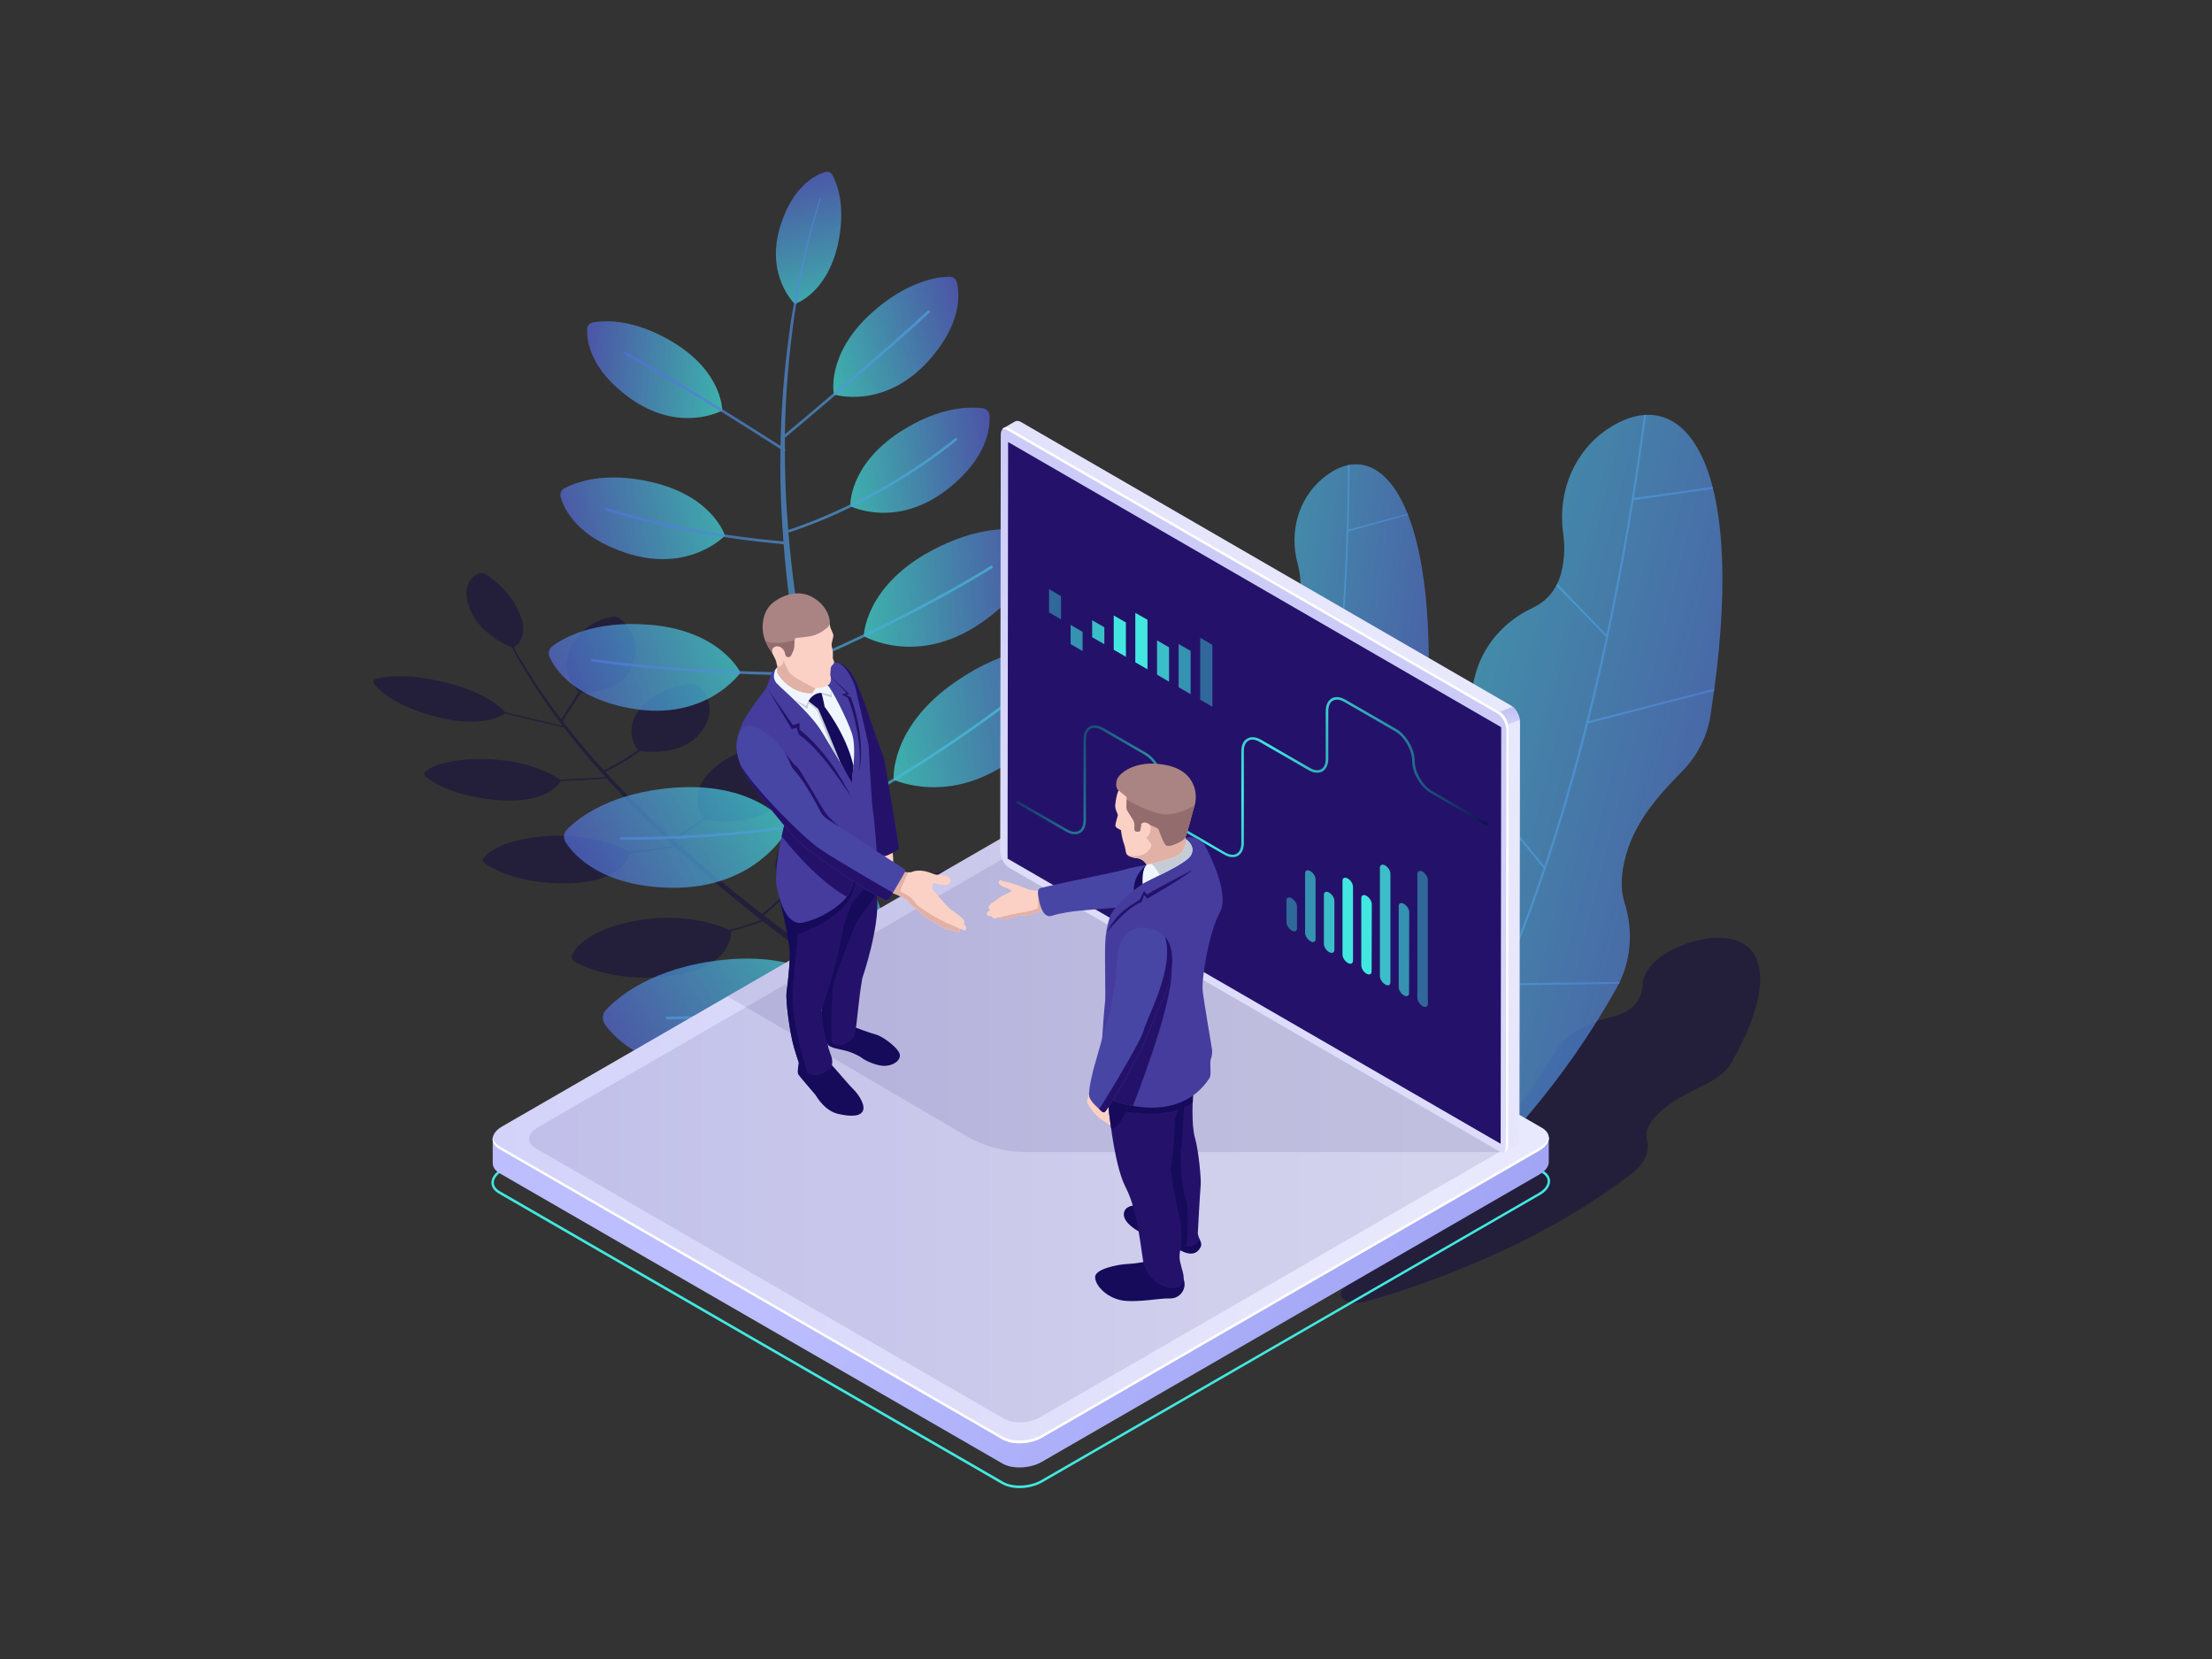 <svg version="1.2" xmlns="http://www.w3.org/2000/svg" viewBox="0 0 1200 900" width="1200" height="900">
	<rect x="0" y="0" width="1200" height="900" fill="#333333" stroke="none"/>
	<title>758-ai</title>
	<defs>
		<linearGradient id="g1" x1="472.3" y1="542.8" x2="354.5" y2="615.2" gradientUnits="userSpaceOnUse">
			<stop offset="0" stop-color="#42e8e0"/>
			<stop offset="1" stop-color="#5761d7"/>
		</linearGradient>
		<linearGradient id="g2" x1="487.9" y1="431.6" x2="607.6" y2="395.9" gradientUnits="userSpaceOnUse">
			<stop offset="0" stop-color="#42e8e0"/>
			<stop offset="1" stop-color="#5761d7"/>
		</linearGradient>
		<linearGradient id="g3" x1="472" y1="355.3" x2="579.3" y2="338.6" gradientUnits="userSpaceOnUse">
			<stop offset="0" stop-color="#42e8e0"/>
			<stop offset="1" stop-color="#5761d7"/>
		</linearGradient>
		<linearGradient id="g4" x1="464" y1="288.5" x2="561.5" y2="282.6" gradientUnits="userSpaceOnUse">
			<stop offset="0" stop-color="#42e8e0"/>
			<stop offset="1" stop-color="#5761d7"/>
		</linearGradient>
		<linearGradient id="g5" x1="453.2" y1="223.8" x2="535.8" y2="213.2" gradientUnits="userSpaceOnUse">
			<stop offset="0" stop-color="#42e8e0"/>
			<stop offset="1" stop-color="#5761d7"/>
		</linearGradient>
		<linearGradient id="g6" x1="434.2" y1="156" x2="514.6" y2="132.2" gradientUnits="userSpaceOnUse">
			<stop offset="0" stop-color="#42e8e0"/>
			<stop offset="1" stop-color="#5761d7"/>
		</linearGradient>
		<linearGradient id="g7" x1="437.9" y1="449.2" x2="328.1" y2="511.8" gradientUnits="userSpaceOnUse">
			<stop offset="0" stop-color="#42e8e0"/>
			<stop offset="1" stop-color="#5761d7"/>
		</linearGradient>
		<linearGradient id="g8" x1="415.1" y1="365.6" x2="306.3" y2="407.7" gradientUnits="userSpaceOnUse">
			<stop offset="0" stop-color="#42e8e0"/>
			<stop offset="1" stop-color="#5761d7"/>
		</linearGradient>
		<linearGradient id="g9" x1="403.8" y1="294.4" x2="307" y2="316.1" gradientUnits="userSpaceOnUse">
			<stop offset="0" stop-color="#42e8e0"/>
			<stop offset="1" stop-color="#5761d7"/>
		</linearGradient>
		<linearGradient id="g10" x1="391.3" y1="232.1" x2="312.9" y2="225" gradientUnits="userSpaceOnUse">
			<stop offset="0" stop-color="#42e8e0"/>
			<stop offset="1" stop-color="#5761d7"/>
		</linearGradient>
		<linearGradient id="g11" x1="397.3" y1="182.3" x2="379.5" y2="104.5" gradientUnits="userSpaceOnUse">
			<stop offset="0" stop-color="#42e8e0"/>
			<stop offset="1" stop-color="#5761d7"/>
		</linearGradient>
		<linearGradient id="g12" x1="550.9" y1="734.1" x2="170.3" y2="623" gradientUnits="userSpaceOnUse">
			<stop offset="0" stop-color="#42e8e0"/>
			<stop offset="1" stop-color="#5761d7"/>
		</linearGradient>
		<linearGradient id="g13" x1="631.2" y1="181.1" x2="830.1" y2="205.8" gradientUnits="userSpaceOnUse">
			<stop offset="0" stop-color="#42e8e0"/>
			<stop offset="1" stop-color="#5761d7"/>
		</linearGradient>
		<linearGradient id="g14" x1="634.5" y1="182.1" x2="828.7" y2="206.2" gradientUnits="userSpaceOnUse">
			<stop offset="0" stop-color="#42e8e0"/>
			<stop offset="1" stop-color="#5761d7"/>
		</linearGradient>
		<linearGradient id="g15" x1="725" y1="84.8" x2="1067.7" y2="172.7" gradientUnits="userSpaceOnUse">
			<stop offset="0" stop-color="#42e8e0"/>
			<stop offset="1" stop-color="#5761d7"/>
		</linearGradient>
		<linearGradient id="g16" x1="730.1" y1="80.6" x2="1067.5" y2="167.1" gradientUnits="userSpaceOnUse">
			<stop offset="0" stop-color="#42e8e0"/>
			<stop offset="1" stop-color="#5761d7"/>
		</linearGradient>
		<linearGradient id="g17" x1="1280.8" y1="1399.8" x2="388.3" y2="743.9" gradientUnits="userSpaceOnUse">
			<stop offset="0" stop-color="#5761d7"/>
			<stop offset="1" stop-color="#bcbeff"/>
		</linearGradient>
		<linearGradient id="g18" x1="-166.8" y1="452.2" x2="771.7" y2="452.2" gradientUnits="userSpaceOnUse">
			<stop offset="0" stop-color="#c0bff6"/>
			<stop offset="1" stop-color="#e9e9fd"/>
		</linearGradient>
		<linearGradient id="g19" x1="-282.6" y1="538.8" x2="687.4" y2="99.9" gradientUnits="userSpaceOnUse">
			<stop offset="0" stop-color="#c0bff6"/>
			<stop offset="1" stop-color="#e9e9fd"/>
		</linearGradient>
		<linearGradient id="g20" x1="806.2" y1="383.4" x2="806.1" y2="405.7" gradientUnits="userSpaceOnUse">
			<stop offset="0" stop-color="#c0bff6"/>
			<stop offset="1" stop-color="#e9e9fd"/>
		</linearGradient>
		<linearGradient id="g21" x1="1097.9" y1="392.9" x2="858.7" y2="806.7" gradientUnits="userSpaceOnUse">
			<stop offset="0" stop-color="#c0bff6"/>
			<stop offset="1" stop-color="#e9e9fd"/>
		</linearGradient>
		<linearGradient id="g22" x1="587.5" y1="316.6" x2="816.1" y2="448.6" gradientUnits="userSpaceOnUse">
			<stop offset="0" stop-color="#080545"/>
			<stop offset=".5" stop-color="#42e8e0"/>
			<stop offset="1" stop-color="#080344"/>
		</linearGradient>
	</defs>
	<style>
		.s0 { opacity: .4;fill: #0b0244 } 
		.s1 { fill: url(#g1) } 
		.s2 { fill: url(#g2) } 
		.s3 { fill: url(#g3) } 
		.s4 { fill: url(#g4) } 
		.s5 { fill: url(#g5) } 
		.s6 { fill: url(#g6) } 
		.s7 { fill: url(#g7) } 
		.s8 { fill: url(#g8) } 
		.s9 { fill: url(#g9) } 
		.s10 { fill: url(#g10) } 
		.s11 { fill: url(#g11) } 
		.s12 { opacity: .7;fill: url(#g12) } 
		.s13 { opacity: .7;fill: url(#g13) } 
		.s14 { opacity: .7;fill: url(#g14) } 
		.s15 { opacity: .7;fill: url(#g15) } 
		.s16 { opacity: .7;fill: url(#g16) } 
		.s17 { fill: #42e8e0 } 
		.s18 { fill: url(#g17) } 
		.s19 { fill: url(#g18) } 
		.s20 { opacity: .1;fill: #180d5b } 
		.s21 { fill: #ffffff } 
		.s22 { fill: url(#g19) } 
		.s23 { fill: url(#g20) } 
		.s24 { fill: url(#g21) } 
		.s25 { fill: #24126a } 
		.s26 { fill: url(#g22) } 
		.s27 { fill: #fcd1c5 } 
		.s28 { fill: #160a5b } 
		.s29 { fill: #e2b1a6 } 
		.s30 { fill: #4846a5 } 
		.s31 { fill: #453c9e } 
		.s32 { fill: #aa8383 } 
		.s33 { fill: #936d6d } 
		.s34 { fill: #f0f6ff } 
		.s35 { fill: #c4ccd6 } 
		.s36 { opacity: .4;fill: #42e8e0 } 
		.s37 { opacity: .6;fill: #42e8e0 } 
		.s38 { opacity: .8;fill: #42e8e0 } 
	</style>
	<g id="321353356351 1">
		<path id="&lt;Path&gt;" class="s0" d="m521.8 473.6c-1.7-1.4-4.3-2.2-6.4-1.9-7 1.2-23.2 5.6-32.8 22.6-11.2 20 2.8 35.3 5.7 38.2-4.3 5.2-7.6 8.6-9 9.9q-6.6-4.2-13.9-9.1c-7.8-5.2-16-11-24.7-17.1q-3.2-2.3-6.5-4.7-1.6-1.2-3.3-2.4-1.6-1.3-3.3-2.5-3.3-2.5-6.7-5-3.2-2.5-6.5-5c2.4-2 7.1-6.1 12.8-11.5 4.9 0.6 30.8 2.8 42.6-15 10-15.2 2-26.8-2.2-31.3-1.3-1.4-3.6-2.3-5.5-2.1-6.6 0.3-22.1 2.7-34 15.9-14 15.6-4.1 29.4-2 32-5.6 5.3-10.2 9.2-12.6 11.3-4.3-3.3-8.5-6.7-12.8-10.1-2.3-1.8-4.5-3.6-6.8-5.5-2.2-1.8-4.5-3.7-6.7-5.6-7.3-6.2-14.6-12.5-21.6-18.9 1.2-0.7 3.3-2 6-3.8 2.9-1.9 6.6-4.4 10.7-7.3 4 0.8 28.4 4.6 42.1-10.6 11.5-12.6 5.6-23.2 2.2-27.5-1-1.3-3-2.2-4.8-2.2-6.2-0.1-21.1 1.1-34 11.9-15 12.6-8.3 25.1-6.5 27.8-7.7 5.4-13.8 9.3-16.5 11q-1.9-1.8-3.7-3.5c-11.7-10.9-22.8-22-32.7-32.9 1.8-0.8 7.2-3.5 14-7.9 1.5-1 3.1-2.1 4.7-3.3 3.9 0.5 23.8 2.6 33.6-10.8 8.3-11.4 2.5-20.3-0.7-23.9-0.9-1-2.6-1.7-4.2-1.7-5.1 0.2-17.2 1.8-26.9 11.7-11.2 11.3-4.6 21.8-2.8 24.1-8.7 6.3-16.1 9.9-18.5 11-4.1-4.6-8.2-9.1-11.9-13.6q-4-4.7-7.6-9.3 0.1 0 0.1-0.1c0-0.2-0.2-0.4-0.6-0.5q-1.2-1.6-2.4-3.2c0.9-1.4 5-7.7 10-15.5 4.1 0.1 22.7-0.2 28.2-15 4.8-12.8-2.9-21.5-6.7-24.8-1.1-1-2.9-1.6-4.3-1.3-4.8 0.7-15.6 3.7-22.1 15.1-7.6 13.3 1.6 23.5 3.7 25.6-4.5 7-8.3 12.8-9.6 14.9-7.9-10.3-14.4-20-19.7-28.8q-1.5-2.4-2.9-4.6c-0.9-1.5-1.6-3-2.5-4.5q-0.3-0.6-0.6-1.1c1.9-1.2 8.8-6.4 2.7-19.5-5.4-11.6-14.3-17.9-18.1-20.2-1.2-0.6-2.6-0.8-3.6-0.4-3.1 1.4-9.3 5.7-5.3 17.9 4.7 14.2 20.3 21 23.3 22.2q0.3 0.6 0.6 1.1c0.8 1.5 1.5 3 2.4 4.5q1.4 2.3 2.8 4.7c5.7 9.7 12.9 20.7 21.8 32.3-5-1.2-17.2-4.1-31.2-7.4-1.8-2.1-11.3-11.6-35.1-16.8-20.6-4.6-31.5-2.4-35.5-1.1-1.1 0.3-1.4 1.3-0.7 2.3 2.6 3.5 10.5 11.5 32.1 17.6 25 6.9 36.7 0.3 39.1-1.3 14.8 3.5 27.6 6.6 32 7.6q3.7 4.9 7.8 9.9c4.6 5.6 9.5 11.2 14.6 17-3.2 0.2-12.2 0.9-24.6 1.3-2.5-1.8-16-10.6-40.6-11.1-21-0.5-29.7 4.5-32.6 6.8-0.9 0.7-0.6 1.9 0.6 2.9 4.1 3.3 15.6 10.6 38.2 12.5 26.3 2.2 33.4-8 34.7-10.3 12.7-0.4 21.9-1.1 25-1.4 9.1 10 19 20.1 29.5 30.1q3.4 3.3 6.9 6.5c-2.9 0.4-11.9 1.7-24.3 3.2-3.3-2-20.1-10.6-46.2-8.4-22.4 1.9-30.3 8.7-32.8 11.9-0.7 0.9-0.2 2.2 1.4 3.2 5.3 3.5 19.5 10.8 44.1 10.4 29-0.5 33.5-13.8 34.1-16.4 12.7-1.4 21.8-2.7 24.5-3.2 6 5.5 12.1 10.9 18.2 16.2 2.2 1.9 4.5 3.8 6.7 5.6 2.2 1.9 4.4 3.8 6.7 5.6 4.5 3.7 8.9 7.3 13.4 10.8q0.9 0.7 1.7 1.3c-2.1 0.8-7.9 2.8-17.2 5.4-4-1.9-24.9-10.5-53-4.6-24 5-30.8 14.3-32.6 18.4-0.6 1.2 0.4 2.8 2.4 3.9 6.8 3.5 24.4 10.7 51.2 7.2 32.1-4.1 32.9-21.3 32.8-24.2 9.4-2.6 15.3-4.7 17.3-5.4q2.1 1.6 4.1 3.2 3.4 2.6 6.7 5.1 1.6 1.3 3.2 2.5 1.7 1.2 3.3 2.4 3.3 2.5 6.5 4.8c8.6 6.3 16.9 12.1 24.7 17.4q7.8 5.4 14.9 10c-2 0.8-8 3.2-17.3 6.2-3.4-1.5-27.2-11.5-58.6-4-25.9 6.3-32.7 16.9-34.5 21.5-0.5 1.3 0.7 3.1 2.9 4.2 7.6 3.8 27.2 11.4 56.3 6.8 34.2-5.3 34.6-23.9 34.4-27.6 9.7-3.2 16-5.6 17.8-6.4 8.8 5.8 16.5 10.6 22.6 14.3 4.8 3 8.6 5.3 11.3 6.8 2.6 1.5 4 2.4 4 2.4l3-2.7c0 0-1.4-0.8-4-2.3-2.6-1.5-6.4-3.7-11.2-6.5-6.3-3.9-14.4-8.9-23.7-14.9 1.3-1.3 4.8-4.6 9.1-9.9 4.5 0.2 34.1 0.5 42.6-22.5 7.1-19.1-4.4-32-10.2-37z"/>
		<g id="&lt;Group&gt;">
			<g id="&lt;Group&gt;" style="opacity: .7">
				<path id="&lt;Path&gt;" class="s1" d="m461.8 542.1c0 0-17.2 38-70.3 38.6-40.7 0.5-57.7-16.9-63.4-25.1-1.6-2.4-1.4-5.6 0.6-7.7 6.7-7.2 25.6-23.2 63.9-27.2 50-5.2 69.2 21.4 69.2 21.4z"/>
			</g>
			<g id="&lt;Group&gt;" style="opacity: .7">
				<path id="&lt;Path&gt;" class="s2" d="m515.3 518.2c0 0 39.9 12.5 75.7-26.7 27.5-30 25.8-54.2 23.5-63.9-0.7-2.9-3.2-4.9-6.1-4.8-9.9 0.2-34.3 3.6-62.9 29.5-37.2 33.8-30.2 65.9-30.2 65.9z"/>
			</g>
			<g id="&lt;Group&gt;" style="opacity: .7">
				<path id="&lt;Path&gt;" class="s3" d="m484.8 423c0 0 32.9 15.5 68.5-14.1 27.3-22.7 28.7-43.9 27.9-52.6-0.3-2.5-2.2-4.5-4.8-4.8-8.5-1-30.1-0.9-57.8 18.2-36.2 24.8-33.8 53.3-33.8 53.3z"/>
			</g>
			<g id="&lt;Group&gt;" style="opacity: .7">
				<path id="&lt;Path&gt;" class="s4" d="m468.6 345.1c0 0 28.6 16.8 63.4-7 26.7-18.2 29.8-37.3 29.8-45.3 0-2.3-1.6-4.3-3.9-4.7-7.7-1.7-27.2-3.4-54 11.4-35 19.5-35.3 45.6-35.3 45.6z"/>
			</g>
			<g id="&lt;Group&gt;" style="opacity: .7">
				<path id="&lt;Path&gt;" class="s5" d="m461.3 274.6c0 0 25 12.6 53-9.4 21.4-16.9 23-33.2 22.5-39.8-0.1-2-1.6-3.6-3.5-3.9-6.6-0.9-23.1-1.3-44.9 12.7-28.3 18.4-27.1 40.4-27.1 40.4z"/>
			</g>
			<g id="&lt;Group&gt;" style="opacity: .7">
				<path id="&lt;Path&gt;" class="s6" d="m452.4 214c0 0 26.7 8.5 50.9-17.8 18.4-20.1 17.4-36.4 15.8-42.9-0.4-1.9-2.1-3.2-4.1-3.2-6.6 0.1-23 2.4-42.2 19.7-25.1 22.7-20.4 44.2-20.4 44.2z"/>
			</g>
			<g id="&lt;Group&gt;" style="opacity: .7">
				<path id="&lt;Path&gt;" class="s7" d="m428.2 448.7c0 0-16.7 33.9-64.7 32.9-36.8-0.8-51.7-17.1-56.6-24.6-1.5-2.3-1.2-5.2 0.7-7 6.3-6.4 23.8-20.2 58.6-22.7 45.5-3.3 62 21.4 62 21.4z"/>
			</g>
			<g id="&lt;Group&gt;" style="opacity: .7">
				<path id="&lt;Path&gt;" class="s8" d="m401.7 364.9c0 0-18.4 26.5-58.9 19.5-31-5.4-41.5-21-44.7-28-0.9-2.1-0.3-4.5 1.5-5.8 6.1-4.6 22.7-14.1 52.5-11.7 38.8 3 49.6 26 49.6 26z"/>
			</g>
			<g id="&lt;Group&gt;" style="opacity: .7">
				<path id="&lt;Path&gt;" class="s9" d="m393.3 290.6c0 0-19.5 20.7-53.9 9.3-26.3-8.7-33.4-23.6-35.2-30.2-0.6-1.9 0.3-3.9 2-4.8 6-3.2 21.6-9.3 47.2-3.4 33.5 7.7 39.9 29.1 39.9 29.1z"/>
			</g>
			<g id="&lt;Group&gt;" style="opacity: .7">
				<path id="&lt;Path&gt;" class="s10" d="m391.8 222.7c0 0-23.2 12.9-50.6-7.1-20.9-15.2-22.9-30.6-22.7-36.9 0-1.9 1.4-3.5 3.2-3.8 6.2-1.1 21.9-2.1 43 10.5 27.5 16.4 27.1 37.3 27.1 37.3z"/>
			</g>
			<g id="&lt;Group&gt;" style="opacity: .7">
				<path id="&lt;Path&gt;" class="s11" d="m431.2 164.9c0 0-16.6-15.6-7.6-43.2 6.9-21.1 18.9-26.9 24.1-28.4 1.6-0.4 3.2 0.3 3.9 1.7 2.6 4.7 7.5 17.3 2.9 37.8-6.1 26.8-23.3 32.1-23.3 32.1z"/>
			</g>
			<path id="&lt;Path&gt;" class="s12" d="m361.2 552.3c0-0.4 0.3-0.8 0.7-0.8 65-0.3 118.7-13.6 127.2-15.9-2.9-6.2-5.8-13-8.8-20.3-4.5-10.7-9-22.4-13.6-34.9q-1.7-4.7-3.4-9.6-0.9-2.4-1.7-4.8-0.8-2.5-1.7-5-1.6-4.9-3.3-10-0.9-3.2-1.9-6.4c-7.9 1.8-53 11.2-117.6 11-0.4 0-0.7-0.3-0.7-0.7 0-0.5 0.3-0.8 0.7-0.8 64.1 0.2 109-9 117.1-10.9q-0.4-1.2-0.8-2.5c-2.1-6.9-4.1-14.1-6.1-21.3-1.1-3.5-1.9-7.2-2.9-10.9-0.9-3.6-1.9-7.3-2.8-11-2.4-10.3-4.7-20.7-6.7-31.2-8.6 0-62.5-0.3-113.6-7.4-0.4 0-0.7-0.4-0.6-0.8 0-0.4 0.4-0.7 0.8-0.6 50.5 7 103.7 7.3 113.1 7.3q-1.2-6.2-2.3-12.5c-3.3-19.1-5.7-38.3-7.2-57.1-8.8-0.7-53.2-4.7-96.4-18.3-0.4-0.2-0.6-0.6-0.5-1 0.1-0.3 0.6-0.5 0.9-0.4 42.8 13.5 86.7 17.5 95.9 18.2-0.8-10.8-1.4-21.4-1.6-31.8q-0.2-9.3 0-18.3c-9.7-6.2-60.4-38.5-84.7-51.4-0.3-0.2-0.5-0.6-0.3-1 0.2-0.3 0.7-0.5 1-0.3 23.8 12.6 72.7 43.8 84 51 0.4-21.4 2.1-41.5 4.5-59q0.6-4.4 1.1-8.5c0.4-2.7 1-5.4 1.4-8q1.5-7.8 2.7-14.7 1.6-6.9 3-12.9c1-3.9 1.7-7.6 2.7-10.9 3.7-12.9 5.9-20.4 5.9-20.4l0.5 0.2c0 0-2.1 7.4-5.7 20.4-0.9 3.3-1.5 7-2.5 10.9q-1.3 6-2.8 12.9-1.1 6.9-2.5 14.7c-0.4 2.6-0.9 5.3-1.2 8q-0.5 4.2-1.1 8.5c-1.9 15.8-3.3 33.5-3.6 52.5 8.7-7.2 53-44.4 77.4-67 0.3-0.3 0.8-0.3 1 0 0.3 0.3 0.3 0.8 0 1.1-25.5 23.6-72.8 63.1-78.4 67.8q0 3 0 5.9c0.3 0.3 0.4 0.7 0.2 1q-0.1 0.1-0.2 0.2 0 8.5 0.3 17.2c0.2 8.4 0.8 17 1.5 25.7 8-2.6 49.2-16.5 90.5-49.7 0.3-0.3 0.8-0.2 1 0.1 0.3 0.3 0.2 0.8-0.1 1-24.3 19.5-48.5 32.4-66.1 40.3-12.8 5.7-22.1 8.8-25.2 9.7 1.7 20.6 4.6 41.8 8.5 62.7 0.4 2.2 0.8 4.4 1.2 6.7 11.4-4.9 57.5-25.1 100.1-51.3 0.4-0.3 0.8-0.2 1 0.2 0.3 0.3 0.2 0.8-0.2 1-34.1 21-70.4 38.1-89.5 46.6-5 2.3-8.8 3.9-11.1 4.9 2.5 12.4 5.3 24.7 8.3 36.7 1 3.7 2 7.3 2.9 11 1 3.6 1.9 7.2 3 10.7 2.1 6.8 4 13.4 6.1 19.9 13.2-7.4 58.3-33.3 99.7-66.3 0.3-0.3 0.8-0.2 1 0.1 0.3 0.3 0.2 0.7-0.1 1-41.7 33.3-87.2 59.4-100.2 66.6q1.7 5 3.2 9.9 1.8 5.1 3.5 10 0.8 2.4 1.7 4.9 0.9 2.4 1.7 4.8 1.8 4.7 3.5 9.4c4.8 12.3 9.4 23.9 14 34.5q4.3 9.8 8.3 18.5c8.6-5.3 52.5-33.5 98.8-84.1 0.3-0.3 0.7-0.4 1-0.1 0.3 0.3 0.4 0.8 0.1 1-46.6 51-91 79.4-99.3 84.5 5.7 12.2 10.9 22.5 15 30.4 3.2 6 5.7 10.6 7.5 13.7 1.8 3.1 2.7 4.7 2.7 4.7l-6.2 3.7c0 0-1-1.7-2.8-4.9-1.8-3.2-4.3-7.9-7.4-14-3.9-7.7-8.7-17.6-14-29.3-7.7 2-62 15.6-127.8 16-0.4 0-0.7-0.3-0.7-0.7z"/>
		</g>
		<g id="&lt;Group&gt;">
			<path id="&lt;Path&gt;" class="s13" d="m774.9 373.9q0-0.1 0-0.2c3.1-106.8-28.7-138.7-57.8-113.8-12.9 11.1-17.6 28.8-13.3 45.2 1.4 5.3 2.2 10.9 1.5 17.1-1 8-5.1 13.1-10.3 16.4-11 7-18.6 18.4-20.1 31.5q-1.3 10.6-2 22c-8.2 127.3-41 204.2-50.2 234.7-2.8 9.4 8 17 15.9 11.2 21.4-15.9 78.7-64 111.8-146 4.7-11.6 4-24.4-1.2-35.7-2-4.4-3-9.9-2.4-16.9 1.4-16.1 10.1-28.9 19.2-40.9 5.5-7.1 8.6-15.7 8.9-24.6z"/>
			<path id="&lt;Path&gt;" class="s14" d="m724.4 383.5l50.7-20.3q0-0.4 0-0.8l-50.5 20.1c3.5-29.6 5.8-61.1 6.8-94.2l32.5-9q-0.2-0.3-0.3-0.7l-32.1 8.8q0.5-17.3 0.6-35.2-0.4 0.1-0.8 0.2c-0.2 33.9-1.6 64.9-4 93.2l-23.1-18.5q-0.2 0.4-0.3 0.8l23.4 18.7c-3.1 37.4-7.9 70.1-13.5 98.5l-41.9-39.4q-0.1 0.5-0.1 1.1l41.8 39.3c-9.5 48-21.7 83.8-33 109.8q-1 2.3-2.1 4.5l-24.6-37.5q-0.2 0.6-0.3 1.1l24.5 37.3c-22.8 50-46 71-52.3 76.1q0.3 0.3 0.6 0.5c4.6-3.7 17.3-15.2 32.2-38.6l22.6 0.4q0.1-0.2 0.2-0.3 0.2-0.2 0.4-0.5 0.1 0 0.1 0l-22.8-0.4c7.1-11.3 14.7-25.2 22.2-42.2 7.9-18.1 14.9-37.9 21-59.3l48.8-6.9q0.2-0.4 0.4-0.9l-48.9 6.9c6.3-22.1 11.6-45.9 15.9-71.2q3.4-20.1 5.9-41.4z"/>
		</g>
		<path id="&lt;Path&gt;" class="s0" d="m942.8 570c10.3-19.9 13.5-34.8 11.6-44.8q0-0.2-0.1-0.3c-2.2-11.2-10.7-16.4-22.6-16.2q0 0 0 0-0.4 0-0.8 0 0 0 0 0c-4.7 0.2-9.8 1.2-15.3 3-15.1 5-24.3 14-24.6 23-0.1 2.9-0.8 5.9-3.2 9.2q-1.1 1.4-2.6 2.6-0.1 0.1-0.2 0.2c-3 2.5-6.9 4.1-11.2 5.1-12.3 2.9-22.4 8.4-27.4 15.2q-4 5.5-7.8 11.5c-41.6 66.8-93 105.1-109.8 120.6-2.3 2.2-1.9 4.4 0.1 5.8q0 0 0 0 0.2 0.2 0.4 0.4 0 0 0 0c2.5 1.5 6.9 2.1 11.5 0.8 10.5-2.9 28.7-8.5 50.3-17.2q0.1-0.1 0.3-0.1 0.2-0.1 0.5-0.2 0.1 0 0.1-0.1c28.6-11.5 63-28.5 93-51.7q0.6-0.4 1.2-0.9 0.3-0.2 0.6-0.4h-0.1c6.2-5.5 8.4-11.8 6.7-17.6-0.7-2.5-0.2-5.5 2.3-9.1 5.6-8.4 17.1-14.6 29-20.3 7-3.4 12.2-7.7 14.9-12.4q0 0 0-0.1 1.6-2.8 3-5.5 0.1-0.2 0.2-0.5z"/>
		<g id="&lt;Group&gt;">
			<path id="&lt;Path&gt;" class="s15" d="m927.9 388.3q0 0 0-0.1c21.6-136.7-14-182.9-55.4-155.7-18.4 12.1-27.4 34-24.6 55.8 1 7.1 1.1 14.5-0.9 22.3-2.6 10-8.6 15.9-15.8 19.3-15.4 7.2-27 20.6-31.1 37.1q-3.4 13.4-6.2 28c-31.5 162.1-86.2 255.5-103 293.2-5.2 11.6 7.4 23.1 18.5 16.9 30.1-16.9 111.6-69.2 167.6-169.1 7.9-14 9.2-30.7 4.4-46-1.9-5.9-2.3-13.2-0.3-22.1 4.4-20.4 17.6-35.4 31.4-49.4 8.1-8.2 13.6-18.7 15.4-30.2z"/>
			<path id="&lt;Path&gt;" class="s16" d="m861.6 392.4l68.3-17.6q0.1-0.6 0.1-1.2l-68.1 17.6c9.4-37.5 17.5-77.5 24.3-119.9l43.1-6.1q-0.1-0.6-0.2-1.1l-42.7 6.1q3.5-22.2 6.6-45.1-0.5 0-1.1 0.1c-5.8 43.5-12.7 83.1-20.4 119.1l-26.7-27.6q-0.3 0.5-0.5 1l27 27.8c-10.2 47.5-21.6 88.7-33.5 124.3l-47.4-57.5q-0.2 0.7-0.3 1.3l47.3 57.4c-20.2 60.1-41.7 104.1-60.6 135.6q-1.7 2.8-3.3 5.5l-25.5-52.2q-0.3 0.6-0.5 1.3l25.3 51.9c-37.5 60.5-70.8 83.6-79.8 89.2q0.4 0.4 0.7 0.8c6.6-4.1 24.8-16.7 47.8-44.4l28.9 4.2q0.1-0.1 0.3-0.3 0.3-0.2 0.6-0.5 0.1 0 0.2-0.1l-29.2-4.2c10.9-13.3 23-29.9 35.4-50.6 13.1-21.9 25.4-46.2 36.8-72.6l63.8-0.9q0.3-0.5 0.6-1l-64 0.8c11.7-27.4 22.5-57 32.2-88.9q7.7-25.2 14.5-52.2z"/>
		</g>
		<g id="&lt;Group&gt;">
			<g id="&lt;Group&gt;">
				<path id="&lt;Compound Path&gt;" fill-rule="evenodd" class="s17" d="m553.1 807.3c-3.6 0-7-0.8-9.5-2.2l-273-157.6c-2.6-1.5-4-3.6-4-5.9 0-2.8 2-5.5 5.5-7.5l270-155.9c6.4-3.7 16.2-4.1 21.8-0.9l273 157.6c2.6 1.5 4 3.6 4 5.9 0 2.8-2 5.5-5.5 7.5l-270 155.9c-3.5 2-8 3.1-12.3 3.1zm-8.8-3.4c5.2 3 14.4 2.6 20.5-0.9l269.9-155.8c3.1-1.8 4.9-4.1 4.9-6.4 0-1.8-1.2-3.4-3.4-4.7l-273-157.6c-5.2-3-14.4-2.6-20.5 0.9l-269.9 155.8c-3.1 1.8-4.9 4.1-4.9 6.4 0 1.8 1.2 3.5 3.4 4.7l273 157.6z"/>
				<path id="&lt;Path&gt;" class="s18" d="m840.2 617.6h-16.4l-260.2-150.2c-5.5-3.1-14.9-2.7-21.2 0.9l-259.1 149.6h-16v13.1c0 2 1.2 3.9 3.6 5.4l273 157.6c5.4 3.1 14.9 2.7 21.2-0.9l269.9-155.9c3.6-2 5.3-4.6 5.2-7.1z"/>
				<path id="&lt;Path&gt;" class="s19" d="m543.9 780.9l-273-157.6c-5.4-3.2-4.7-8.6 1.5-12.2l270-155.9c6.3-3.6 15.7-4 21.2-0.9l273 157.6c5.4 3.2 4.7 8.6-1.6 12.3l-269.9 155.8c-6.3 3.6-15.8 4-21.2 0.9z"/>
				<path id="&lt;Path&gt;" class="s20" d="m544.6 769.6l-254.1-146.7c-5.1-2.9-4.5-8 1.4-11.4l251.3-145.1c5.8-3.4 14.6-3.7 19.7-0.8l254.1 146.7c5.1 2.9 4.4 8-1.4 11.4l-251.3 145.1c-5.8 3.4-14.7 3.7-19.7 0.8z"/>
				<path id="&lt;Path&gt;" class="s21" d="m835 622.7l-269.9 155.8c-6.3 3.6-15.8 4-21.2 0.9l-273-157.6c-2.1-1.3-3.3-2.9-3.6-4.6-0.3 2.3 0.8 4.5 3.6 6.1l273 157.6c5.4 3.1 14.9 2.7 21.2-0.9l269.9-155.8c3.8-2.2 5.6-5.1 5.2-7.7-0.4 2.2-2.1 4.4-5.2 6.2z"/>
			</g>
			<path id="&lt;Path&gt;" class="s20" d="m556.5 625h259.5l5.4-21.8-257.8-148.9c-5.5-3.1-14.9-2.7-21.2 0.9l-147.7 85.3 129.4 75.7c9.8 5.8 21 8.8 32.4 8.8z"/>
			<g id="&lt;Group&gt;">
				<g id="&lt;Group&gt;">
					<g id="&lt;Group&gt;">
						<g id="&lt;Group&gt;">
							<g id="&lt;Group&gt;">
								<path id="&lt;Path&gt;" class="s22" d="m544.5 232.2l6.2-3.6c0.8-0.4 1.9-0.4 3.1 0.3l266 153.9c2.6 1.5 4.8 5.6 4.8 9.2l-0.3 225.4c0 2-0.7 3.3-1.7 3.9l-6.2 3.6-0.4-22.4-248.2-143.5c-2.7-1.6-4.8-5.7-4.8-9.2l0.3-207.1c-0.4 1.3-0.8 2.3-0.8 2.3-0.2 0.1-18-12.8-18-12.8z"/>
								<path id="&lt;Path&gt;" class="s23" d="m824.5 390.5l-39.2 15.2-8-4.7 43.3-17.6c1.9 1.5 3.4 4.3 3.9 7.1z"/>
								<path id="&lt;Path&gt;" class="s24" d="m547.4 470.7l266 153.9c2.7 1.5 4.8-0.1 4.8-3.7l0.3-225.4c0-3.6-2.1-7.7-4.8-9.3l-266-153.8c-2.7-1.5-4.8 0.1-4.8 3.6l-0.3 225.5c0 3.6 2.1 7.7 4.8 9.2z"/>
								<path id="&lt;Path&gt;" class="s21" d="m813.7 386.2l-266-153.8c-1.6-0.9-3-0.7-3.9 0.4 0.8-0.2 1.7-0.1 2.6 0.5l266 153.8c2.7 1.5 4.8 5.7 4.8 9.2l-0.3 225.5c0 1.4-0.3 2.5-0.9 3.2 1.3-0.3 2.2-1.8 2.2-4.1l0.3-225.4c0-3.6-2.1-7.7-4.8-9.3z"/>
								<path id="&lt;Path&gt;" class="s25" d="m546.6 465.8l267.5 154.7 0.3-226-267.5-154.7z"/>
							</g>
						</g>
					</g>
				</g>
				<path id="&lt;Path&gt;" class="s26" d="m668.7 465c-1.4 0-3-0.4-4.6-1.4l-23.8-13.7c-5.5-3.2-10-11-10-17.4v-6.9c0-5.9-4.2-13.2-9.4-16.2l-23.1-13.3c-2.4-1.4-4.6-1.6-6.2-0.7-1.6 1-2.5 3-2.5 5.7v43.9c0 3.3-1.1 5.7-3.2 6.9-2 1.1-4.7 0.9-7.5-0.7l-27.2-15.7 0.6-1.2 27.3 15.7c2.3 1.4 4.5 1.6 6.2 0.7 1.6-0.9 2.5-3 2.5-5.7v-43.9c0-3.2 1.1-5.7 3.1-6.8 2.1-1.2 4.8-1 7.6 0.6l23.1 13.4c5.5 3.2 10 11 10 17.3v6.9c0 6 4.2 13.3 9.4 16.2l23.7 13.8c2.4 1.3 4.6 1.6 6.2 0.6 1.6-0.9 2.5-2.9 2.5-5.7v-49.9c0-3.2 1.1-5.7 3.2-6.8 2-1.2 4.7-1 7.5 0.6l26.5 15.3c2.3 1.4 4.5 1.6 6.1 0.7 1.7-0.9 2.5-3 2.5-5.7v-25.8c0-3.3 1.2-5.7 3.2-6.9 2.1-1.2 4.7-0.9 7.5 0.7l27.6 15.9c5.5 3.2 10 11 10 17.4 0 5.9 4.2 13.2 9.3 16.2l30.4 17.5-0.7 1.2-30.3-17.6c-5.6-3.2-10.1-11-10.1-17.3 0-6-4.2-13.3-9.3-16.2l-27.5-15.9c-2.4-1.4-4.6-1.6-6.2-0.7-1.6 0.9-2.5 2.9-2.5 5.7v25.8c0 3.2-1.1 5.7-3.2 6.9-2 1.1-4.7 0.9-7.5-0.7l-26.5-15.3c-2.3-1.4-4.5-1.6-6.1-0.7-1.7 1-2.5 3-2.5 5.7v49.9c0 3.3-1.2 5.7-3.2 6.9q-1.3 0.7-2.9 0.7z"/>
			</g>
			<g id="&lt;Group&gt;">
				<path id="&lt;Path&gt;" class="s27" d="m591 592.6c0 0-1.4 4.3-1.3 5.3 0.2 1 3.1 5.1 3.3 5.2 0.2 0.1 2.7 3.3 5.5 4.9 2.8 1.5 3 2.3 3.3 2.3 0.3 0 0.7-0.2 0.7-0.2 0 0 0.4-3-0.8-4.4-1.3-1.4 0.6-3.5 0.6-3.5l-3.2-8.3z"/>
				<path id="&lt;Path&gt;" class="s28" d="m621.5 684.4c0 0-4.9 1.1-9.8 1.3-4.8 0.2-17.9 2.6-17.6 7.3 0.2 4.8 6.9 11.5 15.5 12.6 8.5 1 19.5-1.4 25-1.2 5.6 0.2 9.5-5.3 7.5-10.5-2.1-5.3-20.6-9.5-20.6-9.5z"/>
				<path id="&lt;Path&gt;" class="s28" d="m650.6 671.9c0 0 1.7 2.8 0.8 4.5-0.9 1.8-3.4 6.1-11.1 1.9-7.7-4.2-22.6-10.3-22.6-10.3 0 0-8.6-4.5-8-9.7 0.5-5.3 8.5-4.4 8.5-4.4z"/>
				<path id="&lt;Path&gt;" class="s27" d="m564.8 483.3c0 0-5.1 0-7.3-1-2.2-1-8.7-3.1-9.1-3.3-0.4-0.3-4-0.5-5.7-1.6 0 0-1.8 0.9-0.4 2.4 1.5 1.5 4.2 2 4.2 2l2.6 1.5c0 0-5.2 2.7-5.7 2.9-0.5 0.2-4.8 3.5-5.3 3.7-0.4 0.2-2.4 1.7-1.6 3.1 0 0 0.1 0.3 1 0.5 0 0-2.7 1.3-2.1 2.6 0.7 1.4 2.5 0.8 2.5 0.8 0 0 0.7 2.5 4 0.6 0 0 0.4 3 7.9-0.2 0 0 3-0.8 5.3-0.6 2.2 0.1 8.2-1.4 11.4-3.7 3.2-2.3-1.7-9.7-1.7-9.7z"/>
				<path id="&lt;Path&gt;" class="s29" d="m555.1 496.7c2.2 0.1 8.2-1.4 11.4-3.7 2.2-1.5 0.7-5.4-0.6-7.8-1.5-0.7-2.8-1.3-2.8-1.3 0 0 0.2 7.4 0 8.5-0.1 1.1-6.8 2.4-11.1 3.1-4.3 0.6-9.9 2.3-10 2.3 0.4 0.6 1.8 2.1 7.8-0.5 0 0 3-0.8 5.3-0.6z"/>
				<path id="&lt;Path&gt;" class="s30" d="m623.7 468.9c0 0-10.6 1.8-14.2 3-3.5 1.1-33.8 7.1-44.9 9.8-0.7 0.2-1.2 0.7-1.4 1.5-0.1 0.5-0.2 1.2-0.1 1.8 0.3 1.3 1.4 13.8 7.6 11.8 1.8-0.7 7.2-1.8 11.6-2.4 4.3-0.5 22.8-2 22.8-2l31.4-17.9z"/>
				<path id="&lt;Path&gt;" class="s25" d="m601 596.6c0 0 2.8 34.5 9.7 47.6 7 13.2 8.5 37.2 9.9 41.8 1.4 4.6 5.9 11.2 13.2 12.6 7.3 1.4 8.6-3.4 8.3-6.3-0.3-2.8-2.3-7.5-2.2-10.6 0-3.1 0.8-4.6 0.9-6 0 0 8.4 2.4 9.8-3.8 0 0-0.7-1.9-0.8-2.8 0-0.9 1.3-23.7 1.6-26.5 0.2-2.8-1-17.8-3.1-25.2-2.2-7.4-1.1-23.2-1.1-23.2l-24-3.5z"/>
				<path id="&lt;Path&gt;" class="s28" d="m640 596.7c0 0-0.2 5.4-2.6 9.9 0 0-0.3 18.3-2.4 27.6 0 0 2.7 18.5 4.5 24.3 1.8 5.9 1.3 17.2 1.3 17.2 0 0 1 0.3 2.4 0.4 1.3 0.1 1.9-22.4-0.1-26.4-2-4-3.2-21.7-2.3-27.1 0.9-5.4 0.9-20.8 2.1-23.6 1.1-2.7-1.3-4.2-1.3-4.2z"/>
				<path id="&lt;Path&gt;" class="s28" d="m622.1 469.1c0 0-7.2 5.1-7 13.9l5.3-1c0 0-1.4-9.9 1.7-12.9z"/>
				<path id="&lt;Path&gt;" class="s28" d="m622.3 604.1c16 0.6 24.8-6.2 24.8-6.2 0-2.2 0.1-3.7 0.1-3.7l-24-3.5-22.2 5.9c0 0 0.5 6.8 1.8 15.6 3.9 0.4 7.9-9 7.9-9l11 0.8c0 0-15.4-0.5 0.6 0.1z"/>
				<path id="&lt;Path&gt;" class="s31" d="m604.1 597.1c0 0 34.5 14.1 51.9-12 0.4-0.7 0.7-1.6 0.7-2.6l-0.1-6.1q0-1.2 0.4-2.3c0.6-1.6 0.7-3.3 0.5-4.9-1.2-6.9-4.3-25.8-5-31.1-0.9-6.4 3.2-32.1 9.3-43.2 6-11-8.2-36.3-8.2-36.3 0 0-3.5-5.9-10.7-4 0 0 6.7 4.8 2.9 9.8-3.9 5-15.2 8.8-15.2 8.8 0 0-20.8 10.3-28.1 23.1 0 0-2.6 6.7-2.9 15.2-0.4 8.5 0.3 29-0.1 31.8-0.4 2.8-1.8 22.1-1.7 23 0.1 0.9 6.3 30.8 6.3 30.8z"/>
				<path id="&lt;Path&gt;" class="s25" d="m614.6 600c0 0 21.6-54.2 21-74.1-0.5-19.6-30.8 38.9-30.8 38.9l-0.7 32.3c0 0 6.5 2.4 10.5 2.9z"/>
				<path id="&lt;Path&gt;" class="s30" d="m604.6 535.5c0.8-4.5 1.3-9 1.4-13.5 0.2-7.9 2.7-20.9 17.1-18.4 20.3 3.4 11 31.4 8.7 36.3-2.3 4.9-11.6 26.8-12.1 28.1-0.4 1.2-14.9 28.4-20 34.9-0.4 0.6-1.2 0.7-1.8 0.2-2-1.7-6.5-5.7-7-8.3-0.7-3.3 2.4-15.1 2.4-15.1 0 0 8.3-29.6 9-31 0.5-1 0.9-6 2.3-13.2z"/>
				<path id="&lt;Path&gt;" class="s27" d="m622.4 469.8c0 0-1.5-3.7-5.3-4.2-3.7-0.4-5.9-1.5-6.2-2.9-0.4-1.4-0.4-3-1.2-5.1-0.9-2.1-1.6-7.2-1.6-7.3 0-0.1-2.8-1-3-2.3-0.1-1.3 1.5-5.7 1.3-6.1-0.1-0.3-1.6-3.1-1.4-5.2 0.3-2.2 0.6-5.3 1.8-7.9 1.2-2.6 9.5-18.5 30.2-9.8 20.8 8.7 4.5 26 6.3 37.4 0 0 1.8 2.4-1.7 6.4-3.5 4.1-13.4 4.8-19.2 7z"/>
				<path id="&lt;Path&gt;" class="s29" d="m641.6 462.8c3.5-4 1.7-6.4 1.7-6.4-0.2-1.6-0.1-3.3 0.2-5l-8.3 1.4c0 0-11.9-11-11.1-5.2 0.7 5.8-2.3 6.8-2.3 6.8l2.5 3.2c0.6 0.8 0.2 1.7-0.3 2.6-3.6 5.9-12 3.9-12 3.9 1 0.7 2.8 1.3 5.1 1.5 3.8 0.5 5.3 4.2 5.3 4.2 5.8-2.2 15.7-2.9 19.2-7z"/>
				<g id="&lt;Group&gt;">
					<path id="&lt;Path&gt;" class="s32" d="m606 422.7c0 0-1.5 4.3 0.8 6.1 2.3 1.8 4.4 3.6 4.4 3.6l-0.1 5.4c0 0.8 0.2 1.5 0.6 2.2l2.9 4.6c0.6 0.9 0.9 2 0.9 3l-0.1 2.2c0 0.7 0.5 1.2 1.1 1.3l0.8 0.1c0.7 0.1 1.3-0.4 1.4-1.1l0.4-3.1c0 0 1.6-2.4 5 0.6l3 1.3c0.8 0.4 1.5 1.1 1.8 2 0.8 2.3 2.6 7 3.9 7.8 1.9 1.1 9.1-2.5 10.1-4.1 1-1.6 3.6-12.5 5.2-17.7 1.6-5.1 1.1-18-14.4-21.6-15.4-3.6-25.5 2.8-27.7 7.4z"/>
					<path id="&lt;Path&gt;" class="s33" d="m642.9 454.6c1-1.6 3.6-12.5 5.2-17.7 0 0-6 3.9-13.8 4.9-7.8 1.1-23.1-8-23.1-8l-0.1 4c0 0.8 0.2 1.5 0.6 2.2l2.9 4.6c0.6 0.9 0.9 2 0.9 3l-0.1 2.2c0 0.7 0.5 1.2 1.1 1.3l0.8 0.1c0.7 0.1 1.3-0.4 1.4-1.1l0.4-3.1c0 0 1.6-2.4 5 0.6l4.4 1.9c0 0 2.5 8.1 4.3 9.2 1.9 1.1 9.1-2.5 10.1-4.1z"/>
				</g>
				<path id="&lt;Path&gt;" class="s34" d="m643.2 455.1c0 0 5.9 3.8 2.8 9-3.1 5.1-25 14.1-26.1 15.5 0 0-0.7-7.9 2.2-10.5 0 0 16.7-2.9 19.4-7.1 2.6-4.2 1.7-6.9 1.7-6.9z"/>
				<path id="&lt;Path&gt;" class="s35" d="m643.2 455.1c0 0 0.9 2.7-1.7 6.9-2.1 3.2-12.1 5.6-16.9 6.6 0 0 1.8 1.1 4.6 6.1 6.8-3.3 15-7.6 16.8-10.6 3.1-5.2-2.8-9-2.8-9z"/>
				<path id="&lt;Path&gt;" class="s25" d="m632 508.1c5.3 17.1-9.4 43.1-11.5 50.7-2.2 7.7-24.1 42.9-24.2 42.9 0.6 0.6 1.2 1 1.6 1.4 0.6 0.5 1.4 0.4 1.8-0.2 5.1-6.5 19.6-33.7 20-34.9 0.5-1.3 9.8-23.2 12.1-28.1 1.9-3.9 8.2-22.8 0.2-31.8z"/>
				<path id="&lt;Path&gt;" class="s25" d="m646.9 471.9c0 0-9.8 5.3-14.6 7.7-4.7 2.4-10 5.7-10 5.7l-1.7-1.9-2.3 4.7c0 0-7.5 4.4-11 8-3.6 3.6-6.3 8.4-6.7 9.5 0 0 9.5-11.9 16.8-15.4l2-0.9 1.2-3.7 1.8 1.9c0 0 21.5-12.4 24.5-15.6z"/>
			</g>
			<g id="&lt;Group&gt;">
				<g id="&lt;Group&gt;">
					<path id="&lt;Path&gt;" class="s27" d="m490 473c0 0 3.7 0.6 5-0.1 1.3-0.6 4.8-1.1 8.9 0.3 4 1.5 3.7 1.3 5.3 1.4 1.5 0.2 4.1 0.3 5 0.9 0.8 0.5 2.4 1.5 0.9 3.6-1.4 2.2-7 0.2-7.9 0-0.9-0.2-1.9 1.4-1.4 2.9 0.4 1.4 8.8 10.6 10.1 11.5 1.3 0.9 7 4.7 7.2 6.2 0.2 1.4-0.1 1.7-0.1 1.7 0 0 1.7 1.5 1.1 2.8-0.6 1.4-3.2-0.7-3.6-0.4 0 0 0.4 1.6-0.2 1.8-0.7 0.3-4.3-1.1-4.8-1.5 0 0-0.4 1.1-2.5-0.1-2.1-1.2-10.1-5.8-11.1-6.6-0.9-0.9-4.1-3.8-5.4-4.6-1.3-0.8-3.5-3.4-4.6-4.5-1.1-1-6.1-3.5-8-3.9-1.9-0.4 6.1-11.4 6.1-11.4z"/>
					<path id="&lt;Path&gt;" class="s29" d="m496.4 489.5c-1.8-3.3-8-5.9-8-5.9 0.4-2.8 4.4-10.3 4.4-10.3-1.4-0.1-2.8-0.3-2.8-0.3 0 0-8 11-6.1 11.4 1.9 0.4 6.9 2.9 8 3.9 1.1 1.1 3.3 3.7 4.6 4.5 1.3 0.8 4.5 3.7 5.4 4.6 1 0.8 9 5.4 11.1 6.6 2.1 1.2 2.5 0.1 2.5 0.1 0.5 0.4 4.1 1.8 4.8 1.5 0.6-0.2 0.2-1.8 0.2-1.8 0 0-2.6-1.4-5.3-2.4-2.6-0.9-16.9-8.5-18.8-11.9z"/>
					<path id="&lt;Path&gt;" class="s27" d="m484 460.9c0 0 0.8 4.1 0.5 7.4-0.3 3.4-7-1-6.7-1.6 0.2-0.6 3.2-5.6 3.2-5.6z"/>
					<path id="&lt;Path&gt;" class="s25" d="m454.7 359.7c0 0 3.7-0.2 8.2 7.3 4.4 7.2 12.1 32.9 16.1 42.7q0.6 1.3 0.8 2.7c1.3 7.7 7.5 43.9 7.8 48.2 0 0-4.7 3.2-7.7 3.9l-6.6-2.2-6.6-65.5-10.5-34.7z"/>
					<path id="&lt;Path&gt;" class="s28" d="m433.5 575.5c0 0-1.2 6-0.5 7.2 0.6 1.2 8.5 10.1 9.4 11.3 0.8 1.2 4.9 8.5 12.3 10.3 7.5 1.7 12.6 1.3 13.6-2.2 1-3.5-3.4-9.4-5.4-11.2-2-1.9-10.6-12.1-12.1-13.6-1.6-1.4-3.8-1.7-3.8-1.7l-9.8 1.7z"/>
					<path id="&lt;Path&gt;" class="s28" d="m463.8 557.3c0 0 7.4 2.9 11.3 3.9 3.9 1 13.2 7.9 13.1 11.4-0.1 3.5-4.7 5.9-9.3 5.6-4.7-0.4-10.2-3.3-11.1-4.1-0.9-0.8-4.1-2.6-7.9-3.8-3.8-1.1-9.9-1.7-10.9-3.8-1-2-1.2-6.2-1.2-6.2z"/>
					<path id="&lt;Path&gt;" class="s25" d="m446.9 556c0.1-0.3 0.3-0.9 0.4-1.2 0.3-1.8 0-9.3 0-9.3l-1.6 2.2c0 0 1.1 7.5 3.4 19.3 0.5 3 2.1 6 2.3 7.7 0.7 5.1-2.3 6-2.3 6-6 4.6-11.2 1.8-13.1 0.4-1.8-1.5-2.5-3.8-5.1-12.3-2.5-8.4-4.8-26.2-4.2-30.4 0.5-3.7 1.8-14.1 1.8-21.3-0.1-7.1-5.6-29.8-5.6-29.8l22.6-4.3 15.5-8 11.7 1.7c0 0 1.5-4.9 3.1 10.5 1.5 15.7-8 43.5-8 43.5-2.5 13.8-3.1 29.6-4.5 31.7-1.5 2.2-7.1 7.2-12.3 3.3-1-0.7-2-1.5-2.6-2.2z"/>
					<path id="&lt;Path&gt;" class="s28" d="m445.7 547.7c0 0 7.4-20.2 10.9-39.8 3.5-19.3 9.5-22 12-25.4 0 0 3.7 1.7 5.7 2q0.4 0.1 0.6 0.1c1.7-0.1-8.3 12.3-10.1 15.5-1.8 3.2-12.1 30.5-12.8 34.3-0.7 3.8-1.4 30.1-0.6 31.6 0.9 1.5-2.8-1.1-2.8-1.1 0 0-2.3-5.9-2.9-17.2z"/>
					<path id="&lt;Path&gt;" class="s28" d="m464.9 475.6l-3.9-0.6-15.5 8-22.6 4.3c0 0 5.5 22.7 5.6 29.8 0 7.2-1.3 17.6-1.8 21.3-0.5 4.2 1.7 22 4.2 30.4 1.2 3.7 1.9 6.2 2.6 8 1 4.8 4.6 5.5 4.6 5.5 0 0-8.9-27.4-8.1-43.5 0.8-15.8 3-28.9 2.6-32 0 0 25.8-7.9 30.6-24.5 0.7-2.6 1.3-4.8 1.7-6.7z"/>
					<path id="&lt;Path&gt;" class="s31" d="m420.4 363.2c0 0-1.9 1.6-2.3 3.1-0.3 1.6-2.6 7.2-2.6 7.2 0 0-10.8 14.3-12.7 18.6-1.9 4.4-2.6 7.7-2.6 7.7l28.5 35.1c0 0-10 34.4-7.2 46.9 2.8 12.7 6.5 17.4 11 18.8 4.5 1.4 28.4-8.5 30.1-21 1.6-12.5 1-14 1-14 0 0 11.2 2.9 11.9 0.1 0.6-2.9-1.5-23.4-2-26.3-0.6-2.9-2.3-35.2-2.3-35.2 0 0-6.8-29.9-7.2-31.4-0.4-1.4-4.7-12.6-10.1-13.3-5.5-0.6-12.2 8.1-12.2 8.1z"/>
					<path id="&lt;Path&gt;" class="s34" d="m421.6 362.2c0 0-1.1 0.7-1.3 2-0.3 1.2-1.2 3.6 0.8 6.2 2.1 2.6 18.5 16 25.1 27.2 6.7 11.4 15 24.1 15.7 26.7 0 0 3.1-18 0.3-26.3-2.7-8.2-11.4-25-13.2-26.2-1.9-1.2-13.1-2.3-13.1-2.3z"/>
					<path id="&lt;Path&gt;" class="s35" d="m438.6 380.3c0 0-0.9 1.4-1.2 2.6 0 0-4.7-2.5-6.7-3.4l7.3 5.1c0 0 0.4-2.6 0.8-3 0 0 4.2 3.1 4.8 4.6 0.6 1.4 8.3 20.8 8.3 20.8l4 6.6 1.1-1.6-6.7-18.1c0 0-3.7-5.7-3.8-5.8 0-0.1-2.5-6.2-2.5-6.2z"/>
					<path id="&lt;Path&gt;" class="s28" d="m438.6 380.3c0 0 2.4-4.6 7.1-4.4 0 0 1.4 5.6 1.7 7.9 0 0-3 1.3-4.2 0.2-1.2-1-4.6-3.7-4.6-3.7z"/>
					<path id="&lt;Path&gt;" class="s28" d="m446.7 382.6c0 0 12.1 14.9 16.3 32.8l-0.9 9.3-6.3-11.3c0 0-10.4-26-12.8-30.8-2.4-4.7 3.7 0 3.7 0z"/>
					<path id="&lt;Path&gt;" class="s25" d="m426.7 442.3c-0.8 3.2-1.7 7.1-2.6 11.4 0 0 17.9 23.3 35.3 32.8 1.7-2.2 2.9-4.5 3.2-6.9 0.9-6.6 1.1-10.1 1.1-12l-20.3-15.4z"/>
					<path id="&lt;Path&gt;" class="s25" d="m425.5 408c0 0 5.2 7.1 6.6 7.7 1.3 0.6 12.5 20.2 14.8 23.9 2.2 3.7 8.3 8.9 8.3 8.9l-5.7 0.6-22.3-29.9z"/>
					<path id="&lt;Path&gt;" class="s30" d="m428.7 414.2c-2.3-5.6-5.8-10.6-10.3-14.3-5.1-4.3-11.9-8.5-15.4-4.8-6.3 6.7-3.7 19.2 5.1 30.8 8.8 11.9 22.7 28.7 26 31.5 3.1 2.7 30.1 23 45.5 30.6 1.2 0.6 2.5 0.1 3.2-1 2.1-3.5 6.5-10.9 8.1-13.9 0.3-0.6 0.1-1.4-0.4-1.7-5.7-3.7-33.9-21.8-42.2-27.4-1.3-0.9-2.3-2.1-3.1-3.5-2.4-4.7-8.7-16.5-14.2-22.5-1-1-1.7-2.3-2.3-3.7q0 0 0-0.1z"/>
					<path id="&lt;Path&gt;" class="s25" d="m449.4 365.9l9.9 10-2.6 0.9 3.3 1.8c0 0 7.9 18.7 6.2 39.8 0 0 3.9-16.6-4.6-40.1l-2.6-1.4 1.7-0.5z"/>
					<path id="&lt;Path&gt;" class="s27" d="m421.4 360.5q0.3 0.6 0.3 1.2c-0.1 0.9-0.2 2.4-0.1 3 0.1 0.9 6.3 11.4 18.9 11.5 0 0 1.5-2.3 1.9-2.7 0 0 5.1-0.3 7.2-2.1 2.1-1.9 0.8-5.2 0.8-5.2l0.3-3.9c0.1-0.4 0.3-0.9 0.6-1.2 0.5-0.4 1-1.1 1.2-1.5 0.1-0.5-0.2-1.3-0.5-1.9q-0.2-0.5-0.2-1.1c0.1-1 0.2-3.1-0.5-5.7-0.2-0.8-0.2-1.6 0-2.4 0.3-1.2 0.8-3 0.8-3.7 0.1-1-1.6-3.7-1.7-4.8-0.1-1.1-1.6-4.7-1.6-4.7 0 0-9.4-17.5-24.5-9.9-15.3 7.6-7.3 23.9-5.5 28.6 0 0 1.9 3.7 2.2 4.6 0.3 0.7 0.1 1.1 0.4 1.9z"/>
					<path id="&lt;Path&gt;" class="s32" d="m450.2 337.1c0.1 1.3-0.4 2.5-1.3 3.3-1.8 1.6-5.5 4.3-10.3 4.9-3.4 0.5-5.3 0.7-6.3 0.7-0.7 0-1.2 0.6-1.3 1.3 0 1.3-0.1 3.2-0.3 4.5q-0.1 0.8-0.5 1.5l-1.1 2.3c-0.2 0.5-0.8 0.9-1.4 0.8h-0.3c-0.7 0-1.2-0.6-1.3-1.3v-0.1c-0.3-1.7-1.3-3.3-2.9-4.1-0.8-0.4-1.7-0.5-2.6-0.2-2.7 1.1-1.6 3.6-1.6 3.6 0 0-3.1-3.8-4.6-8.8-1.4-5.1-1.1-14.2 5.5-19 6.6-4.8 15.2-6.7 22.5-1.5 6.1 4.2 7.5 9.4 7.8 12.1z"/>
					<path id="&lt;Path&gt;" class="s29" d="m425.2 358.5c-0.4-0.4 0.1 3.1-3.5 3.2-0.1 0.9-0.2 2.4-0.1 3 0.1 0.9 6.3 11.4 18.9 11.5 0 0 1.5-2.3 1.9-2.7 0 0-11.7-5.7-13.7-8.2-2.1-2.6-3.2-6.4-3.5-6.8z"/>
					<path id="&lt;Path&gt;" class="s35" d="m445.7 375.9c0 0 3.5 0.4 5.1 1.3 0 0 0.4-1.8-0.5-3.8 0 0 1 0.9 1 5 0 0-5-1.7-5.4-1.8z"/>
					<path id="&lt;Path&gt;" class="s25" d="m484.2 484.2c0 0-29.3-16.8-39.2-23.5-9.9-6.7-37.6-35-43.3-45.8 1.5 3.6 3.6 7.4 6.4 11 8.8 11.9 22.7 28.7 26 31.5 3.1 2.7 30.1 23 45.5 30.6 1.2 0.6 2.5 0.1 3.2-1 0.4-0.7 0.9-1.5 1.5-2.4q-0.1-0.4-0.1-0.4z"/>
					<path id="&lt;Path&gt;" class="s25" d="m416.9 374.4l13.3 19 3.5-1.2 0.1 3.6c0 0 16 11.9 28 36.7 0 0-15.8-25.5-28.4-34l-1.2-3.7-2.7 0.7z"/>
					<path id="&lt;Path&gt;" class="s33" d="m415.6 347.9q-0.2-0.1-0.4-0.1c1.6 3.9 3.8 6.5 3.8 6.5 0 0-1.1-2.5 1.6-3.6 0.9-0.3 1.8-0.2 2.6 0.2 1.6 0.8 2.6 2.4 2.9 4.1v0.1c0.1 0.7 0.6 1.3 1.3 1.3h0.3c0.6 0.1 1.2-0.3 1.4-0.8l1.1-2.3q0.4-0.7 0.5-1.5c0.2-1.3 0.3-3.2 0.3-4.5 0 0-8.9 2.9-15.4 0.6z"/>
				</g>
			</g>
			<g id="&lt;Group&gt;">
				<path id="&lt;Path&gt;" class="s36" d="m575.6 323.4l-6.5-3.8v12.6l6.5 3.8z"/>
				<path id="&lt;Path&gt;" class="s37" d="m587.3 353.2l-6.5-3.8v-10.4l6.5 3.8z"/>
				<path id="&lt;Path&gt;" class="s38" d="m599.1 340.3l-6.6-3.8v9.2l6.6 3.8z"/>
				<path id="&lt;Path&gt;" class="s17" d="m610.8 337.7l-6.6-3.8v18.6l6.6 3.8z"/>
				<path id="&lt;Path&gt;" class="s17" d="m622.5 336.2l-6.6-3.7v26.8l6.6 3.8z"/>
				<path id="&lt;Path&gt;" class="s38" d="m634.2 351.2l-6.5-3.8v18.6l6.5 3.8z"/>
				<path id="&lt;Path&gt;" class="s37" d="m645.9 353.1l-6.5-3.7v23.4l6.5 3.8z"/>
				<path id="&lt;Path&gt;" class="s36" d="m657.7 349.8l-6.6-3.8v33.6l6.6 3.8z"/>
			</g>
			<g id="&lt;Group&gt;">
				<path id="&lt;Path&gt;" class="s36" d="m771.7 545.8c1.6 0.9 2.9 0.4 2.9-1.2v-67.2c0-1.6-1.3-3.6-2.8-4.5-1.6-0.9-2.9-0.3-2.9 1.2v67.3c0 1.5 1.3 3.5 2.8 4.4z"/>
				<path id="&lt;Path&gt;" class="s37" d="m761.6 540c1.6 0.9 2.8 0.3 2.8-1.2l0.1-44c0-1.5-1.3-3.6-2.9-4.5-1.5-0.9-2.8-0.3-2.8 1.2v44c0 1.6 1.2 3.6 2.8 4.5z"/>
				<path id="&lt;Path&gt;" class="s38" d="m751.5 534.1c1.5 0.9 2.8 0.4 2.8-1.2v-58.9c0-1.5-1.2-3.5-2.8-4.5-1.6-0.9-2.9-0.3-2.9 1.2v58.9c0 1.6 1.3 3.6 2.9 4.5z"/>
				<path id="&lt;Path&gt;" class="s17" d="m741.3 528.2c1.6 0.9 2.8 0.4 2.8-1.2l0.1-36.5c0-1.6-1.3-3.6-2.9-4.5-1.5-0.9-2.8-0.4-2.8 1.2v36.6c0 1.5 1.2 3.5 2.8 4.4z"/>
				<path id="&lt;Path&gt;" class="s17" d="m731.2 522.4c1.5 0.9 2.8 0.3 2.8-1.2v-40.1c0-1.6-1.2-3.6-2.8-4.5-1.6-0.9-2.9-0.4-2.9 1.2v40.1c0 1.6 1.3 3.6 2.9 4.5z"/>
				<path id="&lt;Path&gt;" class="s38" d="m721 516.5c1.6 0.9 2.9 0.4 2.9-1.2v-26.6c0-1.6-1.3-3.6-2.9-4.5-1.5-0.9-2.8-0.3-2.8 1.2v26.6c0 1.6 1.2 3.6 2.8 4.5z"/>
				<path id="&lt;Path&gt;" class="s37" d="m710.9 510.6c1.5 1 2.8 0.4 2.8-1.2v-32.3c0-1.6-1.2-3.6-2.8-4.5-1.6-0.9-2.9-0.4-2.9 1.2v32.4c0 1.5 1.3 3.5 2.9 4.4z"/>
				<path id="&lt;Path&gt;" class="s36" d="m700.7 504.8c1.6 0.9 2.9 0.4 2.9-1.2v-11.9c0-1.5-1.3-3.5-2.9-4.4-1.5-0.9-2.8-0.4-2.8 1.2v11.8c0 1.6 1.3 3.6 2.8 4.5z"/>
			</g>
		</g>
	</g>
</svg>
